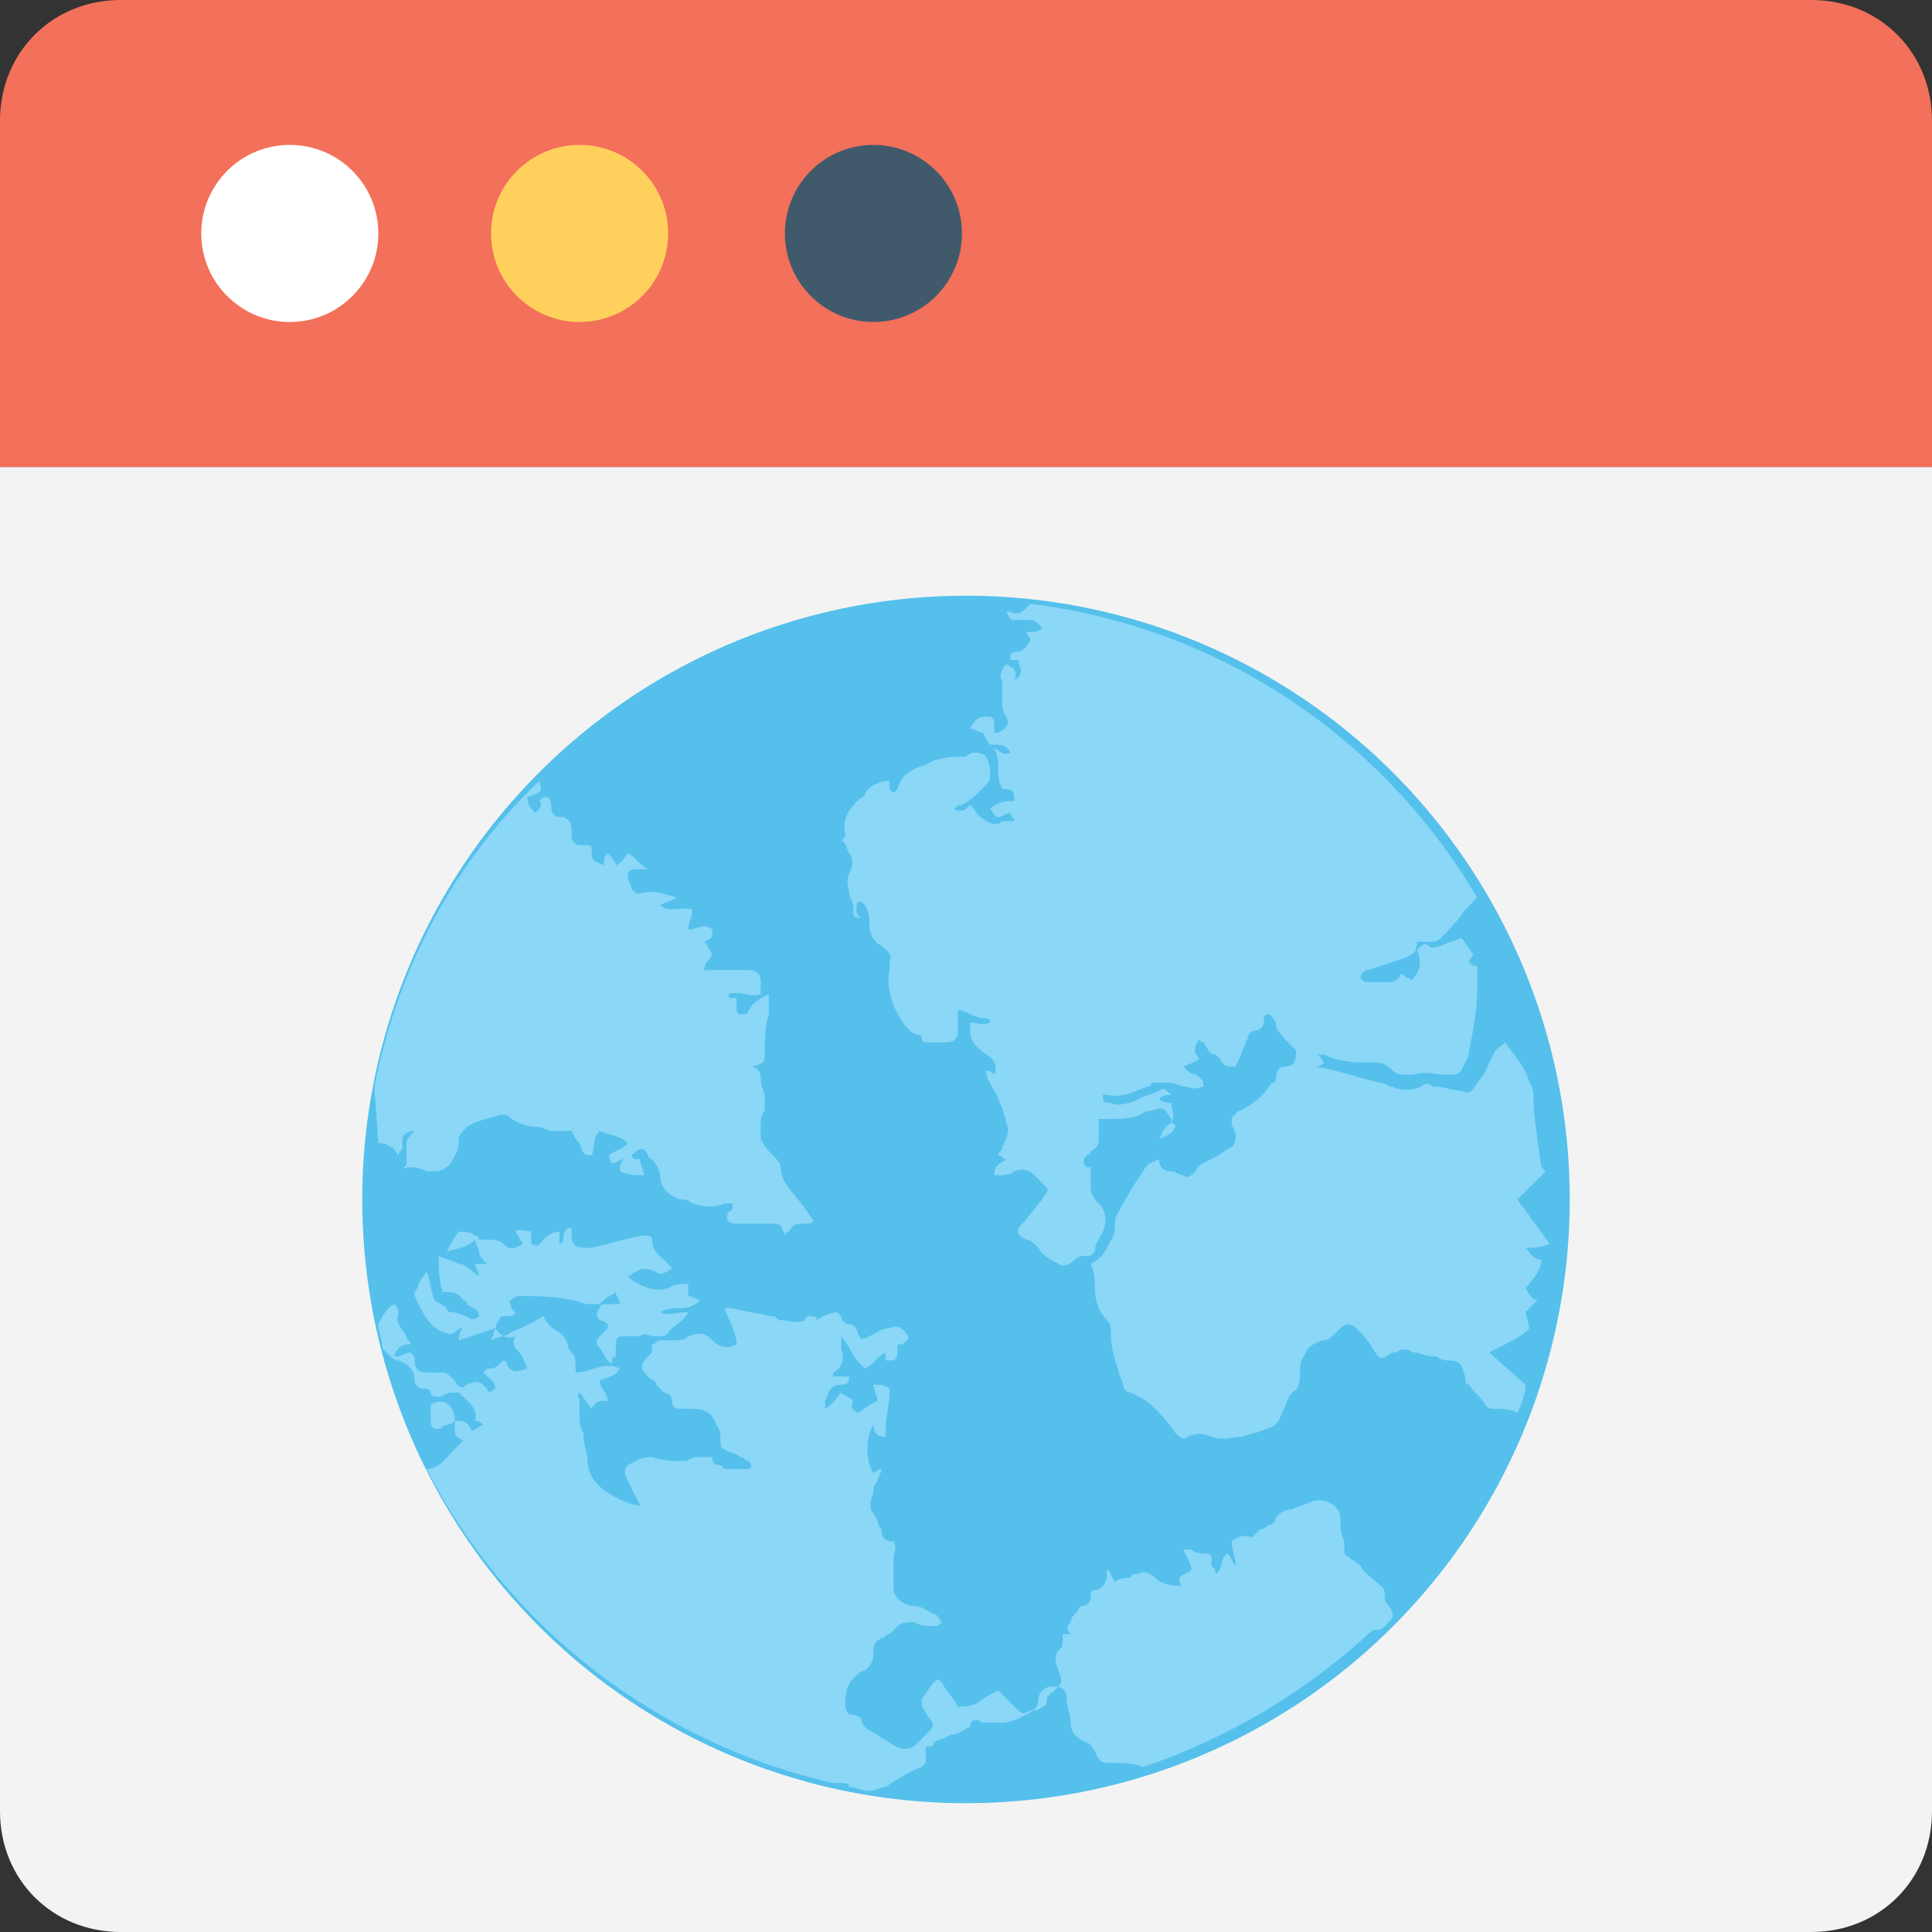 <?xml version="1.0" encoding="utf-8"?>
<!-- Generator: Adobe Illustrator 18.0.0, SVG Export Plug-In . SVG Version: 6.00 Build 0)  -->
<!DOCTYPE svg PUBLIC "-//W3C//DTD SVG 1.1//EN" "http://www.w3.org/Graphics/SVG/1.1/DTD/svg11.dtd">
<svg version="1.1" id="Layer_1" xmlns="http://www.w3.org/2000/svg" xmlns:xlink="http://www.w3.org/1999/xlink" x="0px" y="0px"
	 viewBox="0 0 48 48" enable-background="new 0 0 48 48" xml:space="preserve">
<rect x="0" y="0" width="48" height="48" fill="#333333" stroke="none"/>
<g>
	<g>
		<path fill="#F3F3F3" d="M48,11.6V45c0,1.7-1.3,3-3,3H3c-1.7,0-3-1.3-3-3V11.6H48z"/>
		<g>
			<g>
				<path fill="#F3705A" d="M48,3c0-1.7-1.3-3-3-3H3C1.3,0,0,1.3,0,3v8.6h48V3z"/>
			</g>
		</g>
		<g>
			<circle fill="#415A6B" cx="21.7" cy="5.8" r="2.2"/>
			<circle fill="#FFD15C" cx="14.4" cy="5.8" r="2.2"/>
			<circle fill="#FFFFFF" cx="7.2" cy="5.8" r="2.2"/>
		</g>
		<g>
			<g>
				<circle fill="#55C0EB" cx="24" cy="29.8" r="15"/>
			</g>
			<g>
				<path fill="#8AD7F8" d="M38,33l-0.1-0.4c0.1-0.1,0.2-0.2,0.3-0.3c-0.1,0-0.2-0.1-0.3-0.3c0.2-0.2,0.4-0.5,0.4-0.7
					c-0.2,0-0.3-0.2-0.4-0.3c0.2,0,0.4,0,0.6-0.1l-0.8-1.1l0.7-0.7l-0.1-0.1c0,0-0.2-1.2-0.2-1.7c0-0.1,0-0.3-0.1-0.4
					c-0.1-0.4-0.4-0.7-0.6-1c-0.1,0.1-0.2,0.1-0.3,0.3c-0.1,0.2-0.2,0.5-0.4,0.7c-0.1,0.2-0.2,0.3-0.4,0.2c-0.2,0-0.4-0.1-0.6-0.1
					c0,0-0.1,0-0.1,0c-0.1-0.1-0.2-0.1-0.3,0c-0.2,0.1-0.5,0.1-0.7,0c-0.1,0-0.2-0.1-0.3-0.1c-0.5-0.1-1-0.3-1.6-0.4c0,0,0,0-0.1,0
					c0.1,0,0.2,0,0.3-0.1c-0.1-0.1-0.1-0.2-0.2-0.2c0.1,0,0.1,0,0.2,0c0.4,0.2,0.8,0.2,1.2,0.2c0.2,0,0.3,0,0.5,0.2
					c0.1,0.1,0.2,0.1,0.3,0.1c0.1,0,0.2,0,0.2,0c0.3-0.1,0.6,0,0.8,0c0,0,0.1,0,0.1,0c0.2,0,0.2,0,0.3-0.1c0.1-0.2,0.2-0.3,0.2-0.5
					c0.1-0.5,0.2-1,0.2-1.5c0-0.2,0-0.4,0-0.6c-0.1,0-0.1,0-0.2-0.1c0-0.1,0.1-0.1,0.1-0.2c-0.1-0.1-0.2-0.3-0.3-0.4
					c-0.2,0.1-0.3,0.1-0.5,0.2c-0.1,0-0.2,0.1-0.3,0c-0.1-0.1-0.2,0-0.3,0.1c0.1,0.2,0.1,0.4,0,0.6c-0.1,0.1-0.1,0.2-0.2,0.1
					c-0.1,0-0.1-0.1-0.2-0.1c-0.1,0.2-0.2,0.2-0.4,0.2c-0.1,0-0.3,0-0.4,0c-0.1,0-0.1,0-0.2-0.1c0-0.1,0.1-0.2,0.2-0.2
					c0.3-0.1,0.6-0.2,0.9-0.3c0.2-0.1,0.3-0.1,0.3-0.4c0.1,0,0.2,0,0.3,0c0.1,0,0.2,0,0.3-0.1c0.2-0.2,0.4-0.4,0.6-0.7
					c0.1-0.1,0.2-0.2,0.3-0.3c-2.3-3.9-6.3-6.7-11.1-7.3c0,0-0.1,0.1-0.1,0.1c-0.1,0.1-0.2,0.2-0.4,0.1c0,0-0.1,0-0.1,0
					c0.1,0.2,0.1,0.2,0.2,0.2c0.1,0,0.2,0,0.4,0c0.1,0,0.2,0.1,0.3,0.2c-0.1,0.1-0.2,0.1-0.4,0.1c0,0.1,0.1,0.1,0.1,0.2
					c-0.1,0.2-0.2,0.3-0.4,0.3c-0.1,0-0.1,0.1-0.1,0.2c0,0,0.1,0,0.2,0c0,0.2,0.2,0.3-0.1,0.5c0.1-0.2,0-0.3-0.2-0.4
					c-0.1,0.1-0.2,0.3-0.1,0.4c0,0.2,0,0.4,0,0.5c0,0.1,0,0.3,0.1,0.4c0.1,0.2,0,0.3-0.2,0.4c0,0-0.1,0-0.1,0c0-0.1,0-0.1,0-0.2
					c0-0.2-0.1-0.2-0.2-0.2c-0.2,0-0.3,0.1-0.4,0.3c0.1,0,0.2,0.1,0.3,0.1c0.1,0.1,0.1,0.2,0.2,0.3c0.3,0,0.4,0,0.5,0.2
					c-0.2,0.1-0.3-0.1-0.4-0.1c0.1,0.2,0.1,0.3,0.1,0.5c0,0.2,0,0.3,0.1,0.5c0.3,0,0.3,0.1,0.3,0.3c-0.2,0-0.4,0-0.6,0.2
					c0.1,0.1,0.1,0.2,0.2,0.2c0.1,0,0.2-0.1,0.3-0.1c0,0.1,0.1,0.1,0.1,0.2c-0.1,0-0.2,0-0.3,0c-0.1,0.1-0.2,0.1-0.4,0
					c-0.1-0.1-0.2-0.1-0.3-0.3c0,0,0,0-0.1-0.1c-0.1,0.1-0.2,0.2-0.4,0.1c0.1-0.1,0.1-0.1,0.2-0.1c0.2-0.1,0.4-0.3,0.5-0.4
					c0.1-0.1,0.2-0.2,0.2-0.3c0-0.2,0-0.3-0.1-0.5c-0.1-0.1-0.2-0.1-0.3-0.1c-0.1,0-0.2,0.1-0.2,0.1c-0.3,0-0.7,0-1,0.2
					c-0.3,0.1-0.6,0.2-0.7,0.6c0,0-0.1,0.1-0.1,0.1c0,0-0.1-0.1-0.1-0.1c0-0.1,0-0.2,0-0.2c-0.2,0-0.5,0.1-0.6,0.3
					c0,0.1-0.1,0.1-0.2,0.2c-0.2,0.2-0.4,0.5-0.3,0.8c0,0.1,0,0.1-0.1,0.2C21,20.9,21,21,21.1,21.2c0.1,0.1,0.1,0.3,0,0.5
					c-0.1,0.2,0,0.4,0,0.5c0,0.1,0.1,0.2,0.1,0.3c0,0.1,0,0.1,0,0.2c0,0.1,0.1,0.1,0.2,0.1c-0.2-0.1-0.1-0.3-0.1-0.4
					c0.1,0,0.1,0,0.2,0.1c0.1,0.2,0.1,0.3,0.1,0.5c0,0.2,0.1,0.4,0.3,0.5c0.1,0.1,0.3,0.2,0.2,0.4c0,0,0,0.1,0,0.1c0,0,0,0.1,0,0.1
					c-0.1,0.5,0.1,1,0.4,1.4c0.1,0.1,0.2,0.2,0.3,0.2c0,0,0.1,0,0.1,0.1c0,0.1,0.1,0.1,0.2,0.1c0.1,0,0.3,0,0.4,0
					c0.2,0,0.3-0.1,0.3-0.3c0-0.1,0-0.2,0-0.3c0-0.1,0-0.1,0-0.2c0.1,0,0.1,0,0.1,0c0.2,0.1,0.4,0.2,0.6,0.2c0.1,0,0.1,0.1,0.1,0.1
					c-0.2,0.1-0.3,0-0.5,0c0,0.4,0,0.5,0.4,0.8c0,0,0,0,0,0c0.2,0.1,0.3,0.3,0.2,0.5c-0.1-0.1-0.1-0.1-0.2-0.1
					c0,0.2,0.1,0.3,0.2,0.5c0.1,0.1,0.1,0.3,0.2,0.4c0,0.1,0.1,0.3,0.1,0.4c0.1,0.2,0,0.4-0.1,0.6c0,0.1-0.1,0.1-0.1,0.2
					c0.1,0,0.1,0.1,0.2,0.1c-0.1,0.1-0.3,0.1-0.3,0.4c0.2,0,0.4,0,0.5-0.1c0.2-0.1,0.4,0,0.5,0.1c0.1,0.1,0.2,0.2,0.3,0.3
					c0.1,0.1-0.1,0.2-0.1,0.3c-0.2,0.2-0.3,0.4-0.5,0.6c-0.2,0.2-0.1,0.3,0.1,0.4c0.1,0,0.2,0.1,0.3,0.2c0.1,0.2,0.3,0.3,0.5,0.4
					c0.1,0.1,0.3,0,0.4-0.1c0.1-0.1,0.2-0.1,0.3-0.1c0.1,0,0.1,0,0.2-0.1c0-0.2,0.1-0.3,0.2-0.5c0.1-0.2,0.1-0.5-0.1-0.7
					c-0.1-0.1-0.2-0.2-0.2-0.4c0-0.2,0-0.3,0-0.5c0,0-0.1,0-0.1,0c-0.1-0.1-0.1-0.2,0-0.3c0,0,0.1,0,0.1-0.1
					c0.2-0.1,0.2-0.2,0.2-0.4c0-0.1,0-0.2,0-0.4c0.1,0,0.1,0,0.2,0c0.4,0,0.7,0,1-0.2c0,0,0.1,0,0.1,0c0.3-0.1,0.3-0.1,0.5,0.2
					c0,0,0,0,0,0.1c-0.2,0.1-0.2,0.2-0.3,0.4c0.2-0.1,0.3-0.1,0.4-0.3c0-0.1-0.1-0.1-0.1-0.1c0.1-0.2,0-0.4,0-0.5
					c-0.1,0-0.2,0-0.3-0.1c0.1-0.1,0.2-0.1,0.3-0.1c-0.1-0.1-0.2-0.2-0.3-0.1c-0.2,0.1-0.3,0.1-0.5,0.2c-0.2,0.1-0.5,0.2-0.7,0.1
					c-0.2,0-0.2,0-0.2-0.2c0,0,0.1,0,0.1,0c0.4,0.1,0.7-0.1,1-0.2c0,0,0.1,0,0.1-0.1c0.1,0,0.2,0,0.4,0c0.2,0,0.3,0.1,0.5,0.1
					c0.2,0.1,0.3,0,0.4,0c0-0.1,0-0.2-0.2-0.3c-0.1,0-0.2-0.1-0.3-0.2c0.2-0.1,0.3-0.1,0.4-0.2c-0.2-0.2-0.1-0.3,0-0.5
					c0,0.1,0.1,0.1,0.1,0.1c0.1,0.1,0.1,0.3,0.3,0.3c0,0,0.1,0.1,0.1,0.1c0.1,0.2,0.2,0.2,0.4,0.2c0.1-0.2,0.2-0.5,0.3-0.7
					c0-0.1,0.1-0.2,0.2-0.2c0.1,0,0.2-0.1,0.2-0.2c0-0.1,0-0.2,0.1-0.2c0.1,0,0.1,0.1,0.2,0.2c0,0,0,0.1,0,0.1
					c0.1,0.2,0.2,0.3,0.4,0.5c0,0,0.1,0.1,0.1,0.1c0,0.2,0,0.4-0.3,0.4c-0.1,0-0.2,0.1-0.2,0.3c0,0,0,0.1-0.1,0.1
					c-0.2,0.3-0.4,0.5-0.8,0.7c0,0-0.1,0-0.1,0.1c-0.1,0-0.1,0.1-0.1,0.2c0,0.1,0.1,0.2,0.1,0.3c0,0.1,0,0.2-0.1,0.3
					c-0.2,0.1-0.3,0.2-0.5,0.3c-0.2,0.1-0.3,0.1-0.4,0.3c-0.1,0.1-0.2,0.2-0.3,0.1c-0.1,0-0.2-0.1-0.3-0.1c-0.2,0-0.3-0.1-0.3-0.3
					c-0.2,0.1-0.3,0.1-0.4,0.3c-0.2,0.3-0.4,0.6-0.6,1c-0.1,0.1-0.1,0.3-0.1,0.4c0,0.2-0.1,0.3-0.2,0.5c-0.1,0.2-0.2,0.3-0.4,0.4
					c0.1,0.2,0.1,0.4,0.1,0.6c0,0.3,0.1,0.6,0.3,0.8c0.1,0.1,0.1,0.2,0.1,0.3c0,0.4,0.1,0.7,0.2,1c0,0.1,0.1,0.2,0.1,0.3
					c0,0.1,0.1,0.2,0.2,0.2c0.2,0.1,0.4,0.2,0.5,0.3c0.2,0.2,0.4,0.4,0.6,0.7c0.1,0.1,0.2,0.2,0.3,0.1c0.2-0.1,0.4-0.1,0.6,0
					c0.3,0.1,0.5,0,0.7,0c0.1,0,0.3-0.1,0.4-0.1c0.5-0.2,0.5-0.1,0.7-0.6c0.1-0.2,0.1-0.3,0.2-0.4c0.2-0.1,0.2-0.3,0.2-0.6
					c0-0.2,0.1-0.3,0.2-0.5c0.1-0.1,0.3-0.2,0.4-0.2c0.1,0,0.2-0.1,0.3-0.2c0.1-0.1,0.2-0.2,0.3-0.2c0,0,0.1,0,0.2,0.1
					c0.1,0.1,0.3,0.3,0.4,0.5c0.2,0.3,0.2,0.3,0.5,0.1c0,0,0.1,0,0.1,0c0.1-0.1,0.3-0.1,0.4,0c0.2,0,0.3,0.1,0.5,0.1
					c0,0,0.1,0,0.1,0c0.1,0.1,0.2,0.1,0.3,0.1c0.3,0,0.3,0.1,0.4,0.4c0,0.1,0,0.2,0.1,0.2c0.1,0.2,0.3,0.3,0.4,0.5
					c0.1,0.1,0.1,0.1,0.2,0.1c0.2,0,0.4,0,0.6,0.1c0.1-0.2,0.2-0.5,0.2-0.7l-0.9-0.8C37.6,33.3,37.8,33.2,38,33z"/>
				<path fill="#8AD7F8" d="M34.5,40.3c0.1-0.1,0.1-0.1,0.1-0.2c0-0.1-0.1-0.2-0.1-0.2c-0.1-0.1-0.1-0.2-0.1-0.3
					c0-0.1,0-0.1-0.1-0.2c-0.2-0.2-0.4-0.3-0.5-0.5c-0.1-0.1-0.3-0.2-0.4-0.3c0-0.1,0-0.2,0-0.3c-0.1-0.2-0.1-0.4-0.1-0.6
					c0-0.3-0.4-0.5-0.7-0.4c-0.2,0.1-0.3,0.1-0.5,0.2c-0.2,0-0.3,0.1-0.4,0.2c0,0.1-0.1,0.2-0.2,0.2c0,0-0.1,0.1-0.2,0.1
					c-0.1,0.1-0.1,0.1-0.2,0.2c-0.2-0.1-0.4,0-0.5,0.1c0,0.2,0.1,0.4,0.1,0.6c0,0,0,0,0,0c-0.1-0.1-0.1-0.2-0.2-0.3
					c-0.2,0.1-0.1,0.4-0.3,0.5c0-0.1,0-0.1-0.1-0.2c0-0.1,0-0.1,0-0.2c0-0.1-0.1-0.1-0.1-0.1c-0.1,0-0.3,0-0.4-0.1
					c-0.1,0-0.1,0-0.2,0c0.1,0.2,0.2,0.4,0.2,0.5c-0.1,0.1-0.2,0.1-0.3,0.2c0,0.1,0,0.2,0.1,0.2c-0.2,0-0.5,0-0.7-0.2
					c-0.1-0.1-0.3-0.2-0.4-0.1c-0.1,0-0.2,0-0.2,0.1c-0.1,0-0.3,0-0.4,0.1c-0.1-0.1-0.1-0.3-0.2-0.3c0,0,0,0,0,0c0,0,0,0,0,0.1
					c0,0.2-0.1,0.4-0.3,0.4c-0.1,0-0.1,0.1-0.1,0.2c0,0.1-0.1,0.2-0.2,0.2c0,0-0.1,0-0.1,0.1c-0.1,0.1-0.2,0.2-0.2,0.3
					c-0.1,0.1-0.1,0.2,0,0.3c-0.1,0-0.2,0-0.2,0c0,0.1,0,0.2,0,0.2c0,0.1,0,0.1-0.1,0.2c-0.1,0.1-0.1,0.3,0,0.5
					c0.1,0.3,0.1,0.3-0.1,0.5c-0.1,0.1-0.2,0.1-0.2,0.3c0,0,0,0.1-0.1,0.1c-0.1,0.1-0.2,0.1-0.3,0.1c-0.2,0.1-0.2,0.1-0.4-0.1
					c-0.1-0.1-0.2-0.2-0.4-0.4c-0.2,0.1-0.4,0.2-0.5,0.3c-0.2,0.1-0.3,0.1-0.5,0.1c-0.1-0.2-0.3-0.4-0.4-0.6c-0.1-0.1-0.1-0.1-0.2,0
					c-0.1,0.1-0.2,0.3-0.3,0.4c0,0.1,0,0.1,0,0.2c0.1,0.1,0.1,0.2,0.2,0.3c0.1,0.1,0.1,0.2,0,0.3c-0.1,0.1-0.2,0.2-0.3,0.3
					c-0.2,0.2-0.4,0.2-0.7,0c-0.1-0.1-0.2-0.1-0.3-0.2c-0.2-0.1-0.4-0.2-0.4-0.4c-0.1-0.1-0.2-0.1-0.3-0.1c0,0-0.1-0.1-0.1-0.2
					c0-0.2,0-0.5,0.2-0.7c0.1-0.1,0.2-0.2,0.3-0.2c0.1-0.1,0.2-0.2,0.2-0.4c0-0.2,0-0.3,0.2-0.4c0.1,0,0.1-0.1,0.2-0.1
					c0.1-0.1,0.1-0.1,0.2-0.2c0.1-0.1,0.3-0.1,0.4-0.1c0.2,0.1,0.3,0.1,0.5,0.1c0.1,0,0.1,0,0.2-0.1c-0.1-0.1-0.1-0.2-0.2-0.2
					c-0.2-0.1-0.3-0.2-0.5-0.2c-0.2,0-0.5-0.2-0.5-0.4c0-0.3,0-0.6,0-0.8c0-0.1,0.1-0.2,0-0.4c-0.2,0-0.3-0.1-0.3-0.3
					c-0.1-0.1-0.1-0.3-0.2-0.4c-0.1-0.1-0.1-0.3,0-0.5c0-0.1,0-0.2,0.1-0.3c0-0.1,0.1-0.2,0.1-0.3c-0.1,0-0.2,0.1-0.2,0.1
					c-0.2-0.3-0.2-0.9,0-1.2c0,0.2,0.1,0.3,0.3,0.3c0,0,0-0.1,0-0.1c0-0.4,0.1-0.7,0.1-1c0,0,0-0.1,0-0.1c-0.1-0.1-0.3-0.1-0.4-0.1
					c0,0.1,0.1,0.3,0.1,0.4c-0.2,0.1-0.3,0.2-0.5,0.3c-0.1-0.1-0.2-0.1-0.1-0.3c-0.1-0.1-0.2-0.1-0.3-0.2c-0.1,0.1-0.2,0.3-0.4,0.4
					c0-0.1,0-0.1,0-0.2c0.1-0.2,0.1-0.4,0.4-0.4c0.1,0,0.2,0,0.2-0.2c-0.1,0-0.2,0-0.4,0c0,0,0,0,0-0.1c0.2-0.1,0.3-0.3,0.2-0.6
					c0-0.1,0-0.2,0-0.3c0,0,0,0,0,0c0.2,0.2,0.3,0.6,0.6,0.8c0.2-0.1,0.3-0.3,0.5-0.4c0,0.1,0,0.2,0,0.2c0.3,0,0.3,0,0.3-0.4
					c0,0,0,0,0.1,0c0.2-0.1,0.2-0.2,0.1-0.3c-0.1-0.1-0.2-0.2-0.4-0.1c-0.2,0-0.3,0.1-0.5,0.2c-0.2,0.1-0.2,0.1-0.3-0.1
					c0-0.1-0.1-0.2-0.2-0.2c-0.1,0-0.2-0.1-0.2-0.2c0,0-0.1-0.1-0.1-0.1c-0.1,0-0.4,0.1-0.5,0.2c0-0.1-0.1-0.1-0.2-0.1
					c0,0-0.1,0-0.1,0.1c-0.2,0.1-0.4,0-0.6,0c-0.1,0-0.1-0.1-0.2-0.1c0,0,0,0-0.1,0c-0.3-0.1-0.6-0.1-0.9-0.2c-0.1,0-0.1,0-0.2,0
					c0.1,0.3,0.3,0.6,0.3,0.9c-0.2,0.1-0.4,0.1-0.6-0.1c-0.2-0.2-0.3-0.2-0.6-0.1c-0.1,0.1-0.2,0.1-0.4,0.1c-0.1,0-0.2,0-0.3,0
					c-0.1,0-0.1,0.1-0.2,0.1c0,0,0,0.1,0,0.2c0,0-0.1,0.1-0.1,0.1c-0.2,0.2-0.2,0.3,0,0.5c0.1,0.1,0.2,0.1,0.2,0.2
					c0.1,0.1,0.1,0.1,0.2,0.2c0.1,0,0.2,0.1,0.2,0.2c0,0.1,0,0.2,0.2,0.2c0.1,0,0.2,0,0.3,0c0.3,0,0.5,0.1,0.6,0.4
					c0.1,0.1,0.1,0.3,0.1,0.4c0,0.1,0,0.2,0.1,0.2c0.1,0.1,0.3,0.1,0.4,0.2c0.1,0,0.1,0.1,0.2,0.1c0.1,0.1,0.1,0.2-0.1,0.2
					c0,0-0.1,0-0.1,0c-0.1,0-0.3,0-0.4,0c0,0-0.1-0.1-0.1-0.1c-0.2,0-0.2-0.1-0.2-0.2c-0.1,0-0.3,0-0.4,0c-0.1,0-0.2,0.1-0.3,0.1
					c-0.3,0-0.5,0-0.8-0.1c-0.3,0-0.4,0.1-0.6,0.2c-0.1,0.1-0.1,0.2,0,0.4c0.1,0.2,0.2,0.4,0.3,0.6c0,0,0,0,0,0
					c-0.2,0-0.4-0.1-0.6-0.2c-0.4-0.2-0.7-0.5-0.7-0.9c0-0.2-0.1-0.4-0.1-0.6c0,0,0-0.1,0-0.1c-0.1-0.1-0.1-0.3-0.1-0.5
					c0-0.1,0-0.2,0-0.3c0-0.1-0.1-0.1,0-0.2c0.1,0.1,0.2,0.3,0.3,0.4c0.1-0.2,0.2-0.2,0.4-0.2c0-0.2-0.2-0.3-0.2-0.5
					c0.2-0.1,0.4-0.1,0.5-0.3c-0.4-0.2-0.7,0.1-1.1,0.1c0-0.1,0-0.1,0-0.1c0-0.2,0-0.3-0.1-0.4c0,0-0.1-0.1-0.1-0.2
					c0-0.1-0.1-0.2-0.2-0.3c-0.2-0.1-0.3-0.2-0.4-0.4C13,33,12.9,33,12.7,33.1c-0.1,0.1-0.3,0.1-0.5,0.2c0.1-0.2,0.1-0.4,0.2-0.5
					c0-0.1,0.1-0.1,0.2-0.1c0.1,0,0.2,0,0.2-0.1c0,0-0.1-0.1-0.1-0.1c0-0.1-0.1-0.2,0-0.2c0,0,0.1-0.1,0.2-0.1c0.4,0,0.8,0,1.3,0.1
					c0.1,0,0.3,0.1,0.4,0.1c0.1,0,0.2,0,0.3,0c0,0,0.1-0.1,0.1-0.1c0.1-0.1,0.2-0.1,0.3-0.2c0,0.1,0.1,0.2,0.1,0.3
					c-0.1,0-0.2,0-0.3,0c-0.1,0-0.2,0-0.2,0.1c-0.1,0.1-0.1,0.2,0,0.3c0.1,0,0.2,0.1,0.2,0.1c0,0,0,0.1,0,0.1
					c-0.1,0.1-0.1,0.1-0.2,0.2c-0.1,0.1-0.1,0.2,0,0.3c0.1,0.1,0.1,0.2,0.2,0.3c0,0,0.1,0.1,0.1,0.1c0-0.1,0-0.2,0.1-0.2
					c0-0.1,0-0.2,0-0.3c0-0.2,0.1-0.2,0.2-0.2c0.1,0,0.3,0,0.4,0c0.1-0.1,0.2,0,0.4,0c0.1,0,0.3,0,0.3-0.1c0,0,0.1-0.1,0.1-0.1
					c0.1-0.1,0.3-0.2,0.4-0.4c-0.3,0-0.5,0.1-0.7,0c0.2-0.1,0.3-0.1,0.5-0.1c0.1,0,0.3,0,0.5-0.2c-0.1,0-0.2-0.1-0.3-0.1
					c0-0.1,0-0.2,0-0.3c-0.2,0-0.3,0-0.5,0.1c-0.3,0.1-0.6,0-0.9-0.2c0,0,0,0-0.1-0.1c0.1,0,0.1-0.1,0.2-0.1c0.1-0.1,0.3-0.1,0.5,0
					c0.1,0.1,0.3,0,0.4-0.1c-0.1-0.1-0.1-0.1-0.2-0.2c-0.1-0.1-0.3-0.2-0.3-0.5c0-0.1-0.1-0.1-0.2-0.1c-0.1,0-0.1,0-0.1,0
					c-0.4,0.1-0.8,0.2-1.2,0.3c-0.1,0-0.2,0-0.2,0c-0.2,0-0.3-0.1-0.3-0.3c0-0.1,0-0.1,0-0.2c-0.1,0-0.2,0.1-0.2,0.2
					c0,0.1,0,0.2-0.1,0.2c0-0.1,0-0.1,0-0.2c0,0,0-0.1,0-0.1c-0.2,0-0.3,0.1-0.4,0.2c-0.1,0.1-0.1,0.2-0.3,0.1c0-0.1,0-0.2,0-0.3
					c-0.1,0-0.3-0.1-0.4,0c0.1,0.1,0.1,0.2,0.2,0.3c-0.2,0.1-0.3,0.2-0.5,0c-0.1-0.1-0.3-0.1-0.4-0.1c-0.1,0-0.1,0-0.2,0
					c0,0,0-0.1-0.1-0.1c-0.1-0.1-0.3-0.1-0.4-0.1c-0.1,0.1-0.2,0.3-0.3,0.5c0.3-0.1,0.5-0.1,0.7-0.3c0,0.1,0.1,0.2,0.1,0.3
					c0,0.1,0.1,0.2,0.2,0.3c-0.1,0-0.2,0-0.3,0c0,0.1,0.1,0.2,0.1,0.3c-0.2-0.1-0.3-0.3-0.5-0.3c-0.2-0.1-0.3-0.1-0.5-0.2
					c0,0.3,0,0.6,0.1,0.9c0,0,0.1,0,0.1,0c0.1,0,0.3,0,0.4,0.2c0,0,0.1,0,0.1,0.1c0.1,0.1,0.3,0.1,0.3,0.3c-0.1,0.1-0.2,0.1-0.3,0
					c-0.1,0-0.2-0.1-0.4-0.1c0,0-0.1,0-0.1-0.1c-0.1-0.1-0.2-0.1-0.3-0.2c-0.1-0.2-0.1-0.5-0.2-0.7c-0.2,0.2-0.2,0.4-0.3,0.5
					c0,0,0,0.1,0,0.1c0.2,0.4,0.3,0.7,0.7,0.9c0.1,0,0.2,0.1,0.3,0c0.1-0.1,0.2-0.1,0.2-0.2c0,0,0,0,0,0c0,0.1-0.1,0.2-0.1,0.4
					c0.3-0.1,0.6-0.2,0.9-0.3c0.1,0.1,0.2,0.3,0.5,0.2c-0.1,0.2,0,0.3,0.1,0.4c0.1,0.1,0.1,0.2,0.2,0.4c-0.3,0.1-0.4,0.1-0.5-0.1
					c0,0,0-0.1-0.1-0.1C12.3,34,12.3,34,12.1,34c0,0-0.1,0.1-0.1,0.1c0.1,0.1,0.3,0.2,0.3,0.4c-0.1,0.1-0.2,0.1-0.2,0
					c-0.2-0.2-0.2-0.2-0.5-0.1c-0.1,0.1-0.2,0.1-0.3-0.1c-0.1-0.1-0.2-0.2-0.3-0.2c-0.1,0-0.3,0-0.4,0c-0.2,0-0.3-0.1-0.3-0.3
					c0-0.1,0-0.1-0.1-0.2c-0.1,0-0.2,0.1-0.4,0.1c0-0.1,0.1-0.2,0.1-0.2c0.1-0.1,0.2-0.1,0.3-0.1c0-0.1-0.1-0.1-0.1-0.2
					C10,33,9.8,32.9,9.9,32.6c0,0,0-0.1-0.1-0.2c-0.2,0.1-0.3,0.3-0.4,0.5c0,0,0,0,0,0c0,0.2,0.1,0.4,0.1,0.6c0,0,0.1,0.1,0.1,0.1
					c0.1,0.1,0.2,0.2,0.3,0.2c0.3,0.1,0.4,0.3,0.4,0.5c0,0.1,0.1,0.2,0.2,0.2c0.1,0,0.2,0,0.2,0.1c0,0.1,0.1,0.1,0.2,0.1
					c0.1,0,0.2-0.1,0.3-0.1c0.1,0,0.1,0,0.2,0c0.2,0.2,0.5,0.4,0.4,0.7c0,0,0,0,0,0c0.1,0,0.1,0,0.2,0.1c-0.2,0.1-0.3,0.2-0.3,0.1
					c-0.1-0.2-0.2-0.2-0.4-0.2c0-0.4-0.3-0.6-0.6-0.4c0,0.1,0,0.3,0,0.4c0,0.2,0.1,0.2,0.2,0.2c0.1,0,0.1-0.1,0.2-0.1
					c0,0,0.1,0,0.2-0.1c0,0.1,0,0.2,0,0.3c0,0.1,0.1,0.1,0.2,0.2c-0.1,0.1-0.1,0.1-0.2,0.2c-0.2,0.2-0.4,0.5-0.7,0.5
					c2,3.9,5.7,6.8,10.1,7.8c0.1,0,0.1,0,0.2,0c0.1,0,0.2,0,0.2,0.1c0.2,0,0.3,0.1,0.5,0.1c0.1,0,0.3-0.1,0.4-0.1
					c0.3-0.2,0.6-0.4,0.9-0.5c0,0,0.1-0.1,0.1-0.1c0-0.1,0-0.3,0-0.4c0.1,0,0.2,0,0.2-0.1c0.1-0.1,0.3-0.1,0.4-0.2
					c0.2,0,0.3-0.1,0.5-0.2c0-0.2,0.2-0.2,0.3-0.1c0.2,0,0.4,0,0.5,0c0.2,0,0.4-0.1,0.6-0.2c0.2-0.1,0.3-0.2,0.3-0.4
					c0-0.1,0.1-0.2,0.1-0.2c0.1-0.1,0.2-0.1,0.3-0.1c0.2,0,0.3,0.1,0.3,0.3c0,0.2,0.1,0.4,0.1,0.6c0,0.3,0.2,0.4,0.4,0.5
					c0.1,0,0.1,0.1,0.2,0.2c0.1,0.3,0.2,0.3,0.4,0.3c0.3,0,0.6,0,0.8,0.1c2.1-0.7,4.1-1.9,5.7-3.4c0,0,0,0,0,0
					C34.4,40.5,34.4,40.4,34.5,40.3z"/>
				<path fill="#8AD7F8" d="M9.4,28.4c0.1,0,0.2,0,0.3,0.1c0.1,0,0.1,0.1,0.2,0.2c0-0.1,0.1-0.1,0.1-0.2c0-0.1,0-0.2,0-0.2
					c0-0.1,0.1-0.2,0.3-0.2c-0.1,0.1-0.2,0.2-0.2,0.3c0,0.1,0,0.2,0,0.4c0,0,0,0,0,0.1c0,0,0,0.1-0.1,0.1c0.1,0,0.1,0.1,0.1,0
					c0.2,0,0.3,0,0.5,0.1c0,0,0.1,0,0.2,0c0.2,0,0.3-0.1,0.4-0.2c0.1-0.2,0.2-0.3,0.2-0.6c0-0.1,0.1-0.2,0.2-0.3
					c0.3-0.2,0.6-0.2,0.8-0.3c0.1,0,0.1,0,0.2,0c0.2,0.2,0.5,0.3,0.8,0.3c0.1,0,0.2,0.1,0.3,0.1c0.1,0,0.3,0,0.5,0
					c0.1,0.2,0.1,0.2,0.2,0.3c0.1,0.3,0.1,0.3,0.3,0.3c0.1-0.2,0-0.4,0.2-0.6c0.2,0.1,0.5,0.1,0.7,0.3c-0.1,0.1-0.1,0.1-0.3,0.2
					c-0.2,0.1-0.2,0.1-0.1,0.3c0.1,0,0.2-0.1,0.3-0.1c-0.1,0.1-0.1,0.2-0.1,0.3c0.2,0.1,0.4,0.1,0.6,0.1c0-0.1-0.1-0.3-0.1-0.4
					c0,0-0.1,0-0.1,0c0,0-0.1,0-0.1-0.1c0.2-0.2,0.3-0.2,0.4,0c0,0.1,0.1,0.1,0.1,0.1c0.1,0.1,0.2,0.3,0.2,0.4
					c0,0.3,0.2,0.5,0.5,0.6c0.1,0,0.2,0,0.3,0.1c0.3,0.1,0.6,0.1,0.8,0c0,0,0.1,0,0.2,0c0,0.1,0,0.2-0.1,0.2c-0.1,0.2,0,0.3,0.2,0.3
					c0.1,0,0.2,0,0.3,0c0.2,0,0.4,0,0.5,0c0.3,0,0.3,0,0.4,0.3c0-0.1,0.1-0.1,0.1-0.1c0.1-0.2,0.2-0.2,0.4-0.2c0.1,0,0.2,0,0.2-0.1
					c-0.1-0.1-0.2-0.3-0.3-0.4c-0.2-0.3-0.5-0.5-0.5-0.9c0-0.1-0.1-0.2-0.2-0.3c-0.1-0.1-0.2-0.2-0.3-0.4c0-0.1,0-0.2,0-0.4
					c0-0.1,0-0.2,0.1-0.3c0-0.1,0-0.2,0-0.3c0-0.2-0.1-0.3-0.1-0.5c0-0.2-0.1-0.3-0.3-0.3c0,0,0,0,0,0c0,0,0,0,0.1,0
					c0.3-0.1,0.3-0.1,0.3-0.3c0-0.3,0-0.7,0.1-1c0-0.2,0-0.3,0-0.5c-0.2,0.1-0.4,0.2-0.5,0.4c0,0.1-0.1,0.1-0.2,0.1
					c-0.1,0-0.1-0.1-0.1-0.2c0-0.1,0-0.2,0-0.2c-0.2,0-0.2,0-0.2-0.1c0.3-0.1,0.5,0.1,0.8,0c0-0.1,0-0.2,0-0.3
					c0-0.2-0.1-0.3-0.3-0.3c-0.3,0-0.6,0-0.9,0c0,0-0.1,0-0.2,0c0-0.2,0.1-0.2,0.2-0.4c-0.1-0.1-0.1-0.2-0.2-0.3
					c0.2-0.1,0.2-0.1,0.2-0.3c-0.2-0.2-0.4,0-0.6,0c0-0.2,0.1-0.3,0.1-0.5c-0.3-0.1-0.5,0.1-0.8-0.1c0.1-0.1,0.3-0.1,0.4-0.2
					c-0.3-0.1-0.6-0.2-0.9-0.1c-0.1,0-0.1,0-0.2-0.1c0-0.1-0.1-0.2-0.1-0.3c0-0.1,0-0.2,0.2-0.2c0.1,0,0.2,0,0.3,0
					c-0.2-0.1-0.3-0.3-0.5-0.4c-0.1,0.1-0.1,0.2-0.3,0.3c0-0.1-0.1-0.2-0.2-0.3c-0.1,0.1-0.1,0.2-0.1,0.3c-0.2-0.1-0.3-0.1-0.3-0.3
					c0-0.2,0-0.2-0.2-0.2c0,0-0.1,0-0.1,0c-0.1,0-0.2-0.1-0.2-0.2c0,0,0-0.1,0-0.1c0-0.2,0-0.3-0.2-0.4c0,0-0.1,0-0.1,0
					c-0.1,0-0.2-0.1-0.2-0.2c0-0.1,0-0.2-0.1-0.3c0,0,0,0-0.1,0c0,0-0.1,0.1-0.1,0.1c0.1,0.1,0,0.2-0.1,0.3
					c-0.1-0.1-0.2-0.2-0.2-0.4c0.3-0.1,0.4-0.1,0.3-0.4c-2.1,2-3.5,4.6-4.1,7.6L9.4,28.4C9.4,28.4,9.4,28.4,9.4,28.4z"/>
			</g>
		</g>
	</g>
</g>
</svg>
